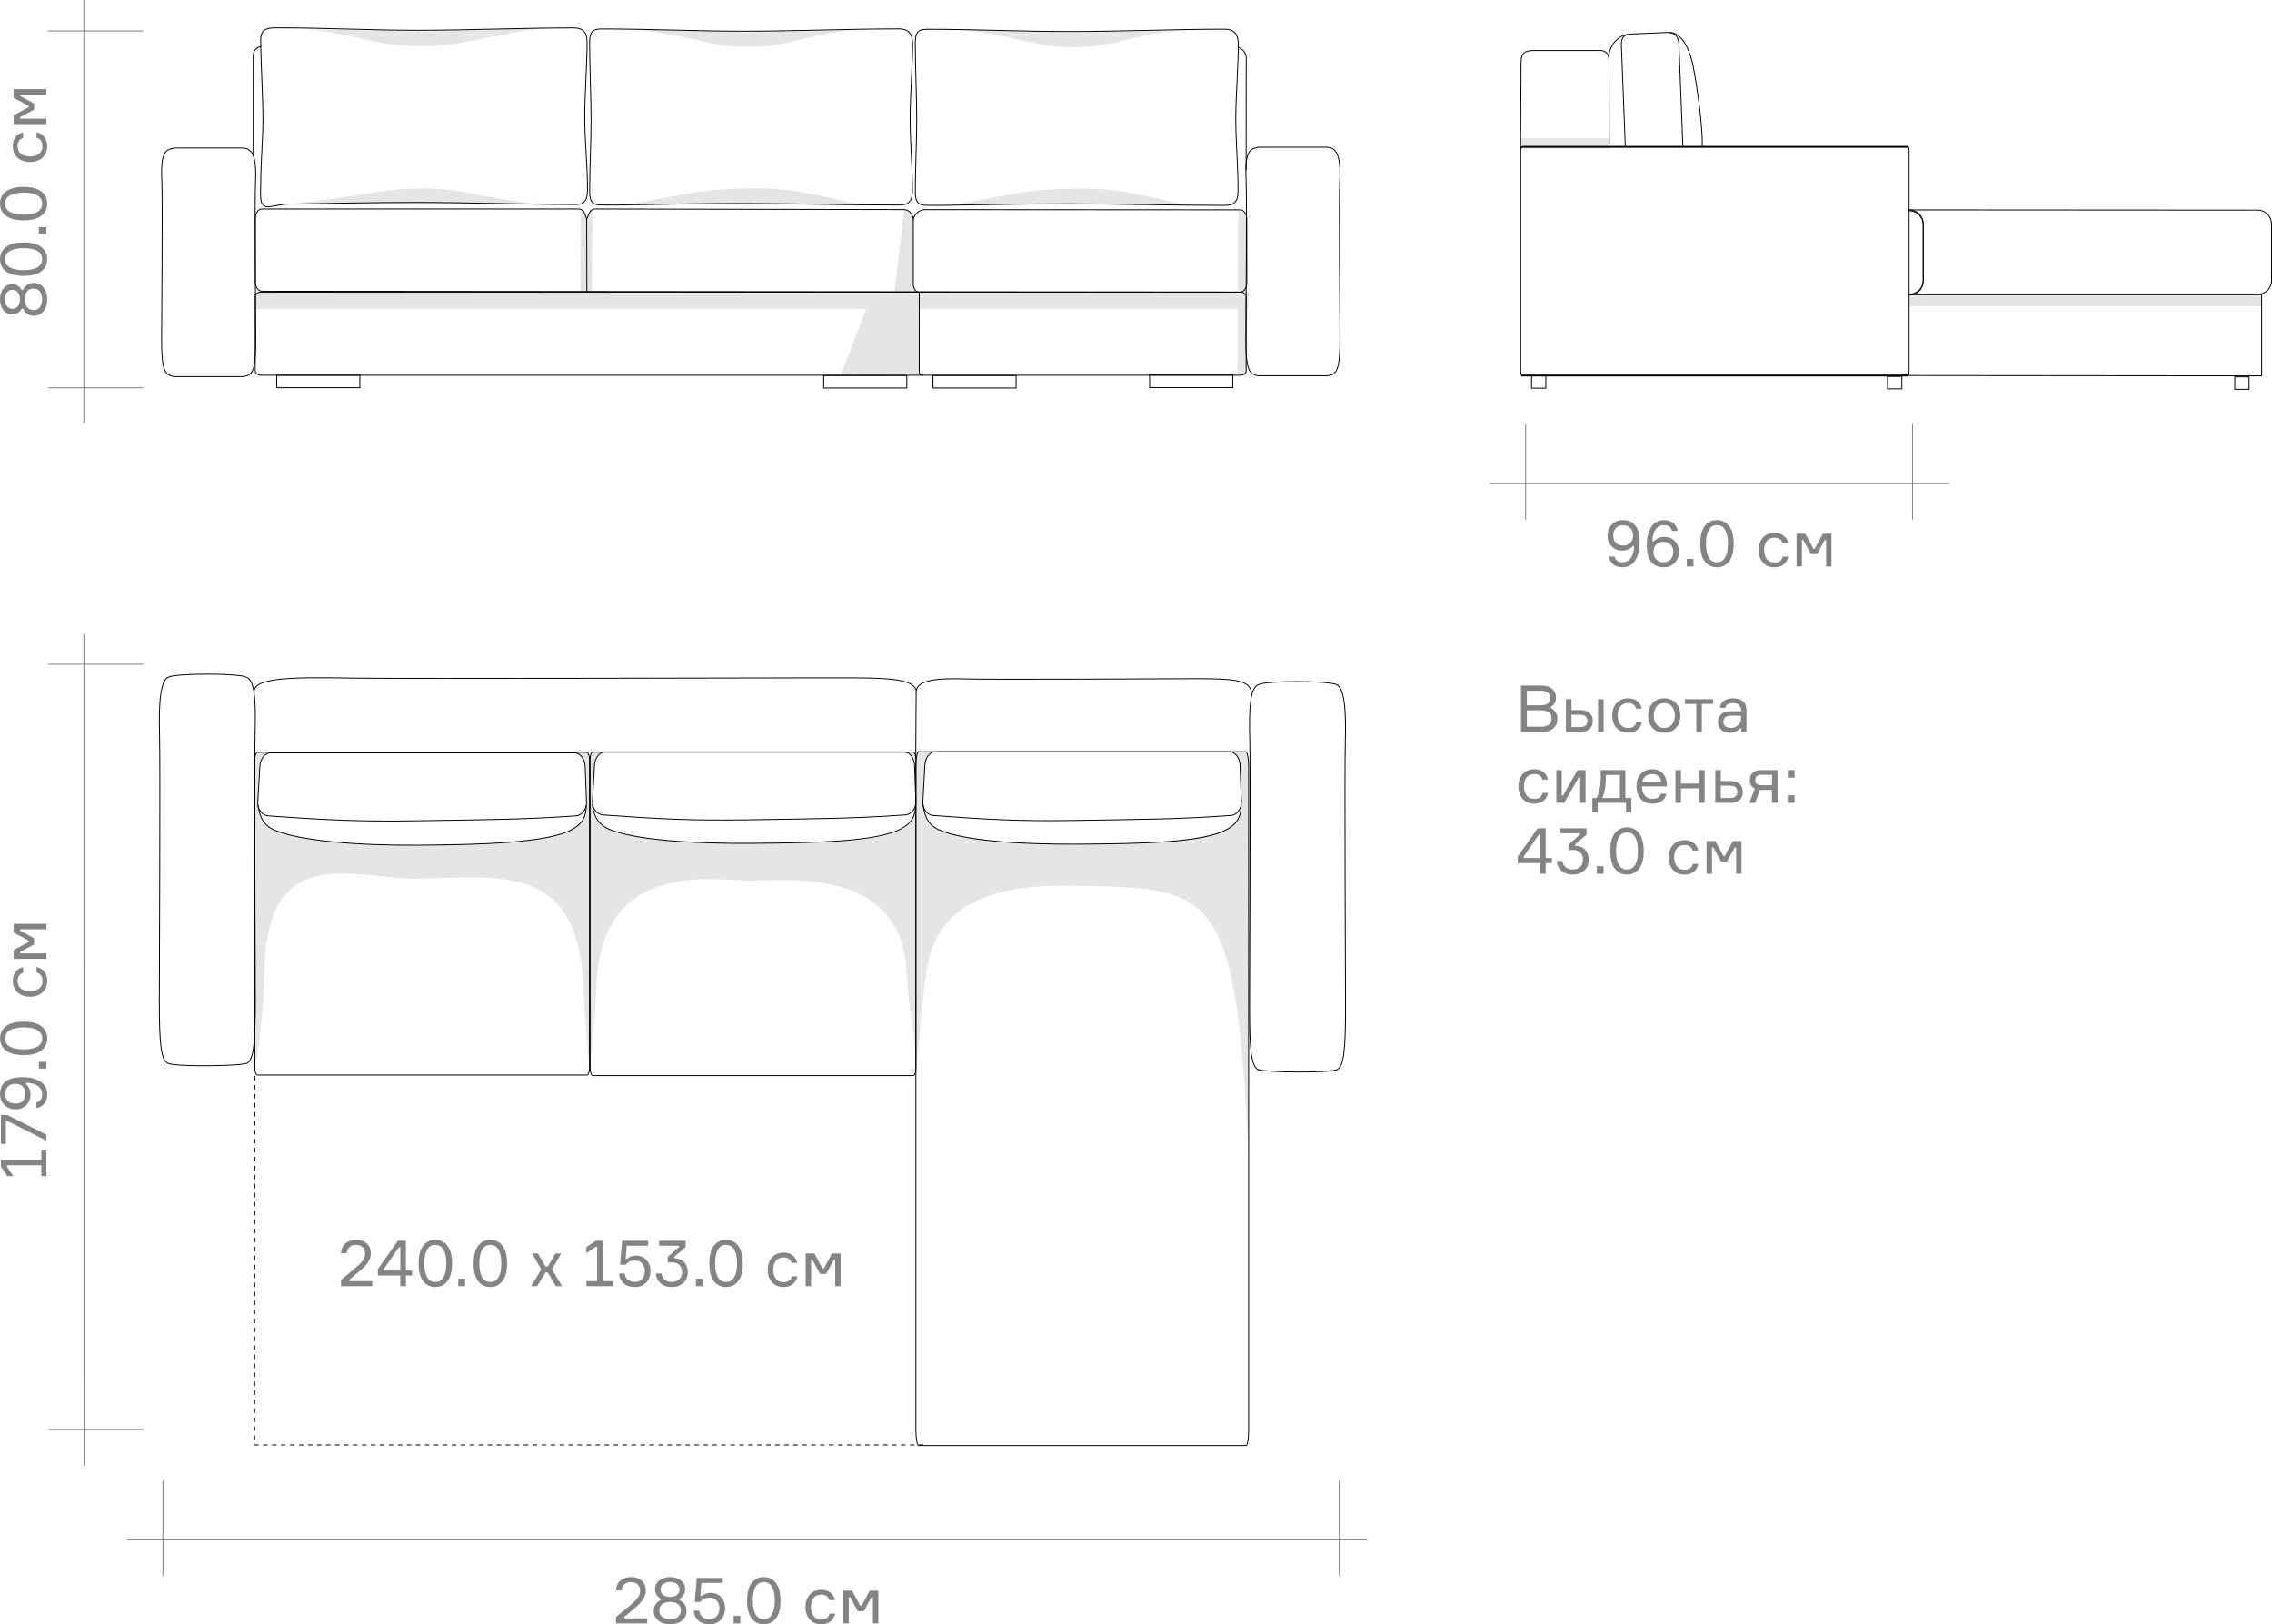 <?xml version="1.0" encoding="UTF-8"?>
<!DOCTYPE svg PUBLIC "-//W3C//DTD SVG 1.1//EN" "http://www.w3.org/Graphics/SVG/1.1/DTD/svg11.dtd">
<!-- Creator: CorelDRAW 2021.5 -->
<svg xmlns="http://www.w3.org/2000/svg" xml:space="preserve" width="267.549mm" height="191.275mm" version="1.1" shape-rendering="geometricPrecision" text-rendering="geometricPrecision" image-rendering="optimizeQuality" fill-rule="evenodd" clip-rule="evenodd"
viewBox="0 0 25865.57 18491.77"
 xmlns:xlink="http://www.w3.org/1999/xlink"
 xmlns:xodm="http://www.corel.com/coreldraw/odm/2003">
 <g id="Тени">
  <path fill="black" fill-opacity="0.102" d="M3492.78 333.34c594.35,63.16 777.84,186.55 1253.42,193.28 506.9,7.18 651.31,-96.63 1439.82,-207.21 -443.39,8.74 -877.2,30.98 -1320.59,39.73l-1372.65 -25.81z"/>
  <path fill="black" fill-opacity="0.102" d="M7175.47 329.82c736.89,74.47 844.32,197.68 1319.91,204.16 506.89,6.9 768.36,-181.04 1335.08,-193.24 -443.39,8.39 -877.2,20.33 -1320.6,28.76l-1334.39 -39.69z"/>
  <path fill="black" fill-opacity="0.102" d="M3423.8 2308.79c638.21,-64.02 882.57,-157.17 1358.16,-162.74 506.9,-5.94 582.47,94.16 1335.08,174.25 -443.38,-7.22 -893.65,17.4 -1337.04,10.16l-1356.19 -21.67z"/>
  <path fill="black" fill-opacity="0.102" d="M7137.22 2332c780.76,-142.57 875.29,-177.22 1350.88,-186.93 506.89,-10.34 666.5,42.79 1342.36,192.83 -443.38,-12.6 -888.16,-8.41 -1331.55,-21.04l-1361.68 15.14z"/>
  <g id="_2238819502656">
   <path fill="black" fill-opacity="0.102" d="M10882.88 333.52c736.89,74.47 844.31,197.69 1319.9,204.16 506.89,6.91 768.37,-181.04 1335.09,-193.23 -443.39,8.39 -877.2,20.33 -1320.6,28.75l-1334.39 -39.69z"/>
   <path fill="black" fill-opacity="0.102" d="M10844.61 2335.72c780.77,-142.57 875.3,-177.23 1350.88,-186.93 506.89,-10.34 666.5,42.79 1342.37,192.82 -443.38,-12.59 -888.16,-8.4 -1331.56,-21.04l-1361.68 15.15z"/>
  </g>
  <polygon fill="black" fill-opacity="0.102" points="10397.67,2604.37 10402.49,2490.15 10350.93,2403.94 10295.08,2382.61 10181.31,3316.57 6737.29,3316.57 6748.34,2384.2 6711.68,2419.26 6676.84,2481.32 6645.81,2399.85 6611.29,2380.66 6610.2,3316.57 2933.55,3316.57 2907.48,3346.43 2904.07,3515.99 9860.7,3515.99 9572.64,4266.22 10481.57,4262.99 10466.09,4239.66 10463.17,3515.99 14089.96,3515.99 14086.15,4251.52 14197.84,4251.52 14196.95,3515.99 14211.78,3515.99 14211.78,3316.57 14196.72,3316.57 14195.77,2539.13 14164.23,2424.2 14095.76,2398.89 14091.01,3316.57 10447.36,3316.57 10414.93,3297.59 10399.61,3254.99 "/>
  <path fill="black" fill-opacity="0.102" d="M6667.01 9198.3c-6.15,75.24 -9.76,153.7 -167.11,242.42 -279.29,157.53 -1061.19,176.24 -1768.95,181.64 -654.73,5.01 -1312.29,-47.64 -1616.43,-176.49 -149.18,-63.22 -157.98,-163.33 -173.06,-251.16 -4.92,-16.76 -6.68,-34.93 -6.13,-54.17l11.68 -387.14 1.53 -36.19 1.36 -5.56c9.66,-78.05 58.64,-139.89 122.91,-139.89l2216.92 -0.06c64.61,-3.23 141.26,-3.84 236.64,0l994.07 0c68.36,0 138.04,69.9 141.21,154.91l0.43 11.25 0.55 4.9c11.54,102.13 9.72,184.62 10.72,292.89l2.85 76.1c0.43,11.3 0.64,47.38 -1.05,58.01l-8.15 28.52zm3654.03 1860.69c-64.27,-1215.52 -1407.83,-1024.02 -1828.62,-1034.18 -443.22,-10.68 -1644.56,-207.4 -1702.63,1188.22 -18.99,456.56 -78.99,949.47 -78.99,949.47 0,0 -56.53,-591.53 -67.25,-909.28 -48.64,-1442.47 -964.18,-1264.23 -1867.9,-1249.86 -769.3,12.21 -1764.08,-463.88 -1766.85,1132.39 -0.28,163.76 -26.33,507.28 -98.18,1007.62l-10.23 -3533.74 48.13 -45.77 3732.3 4.04 35.44 56.84 24.66 -56.77 112.3 0.13c-62.26,2.43 -75.03,69 -84.57,145.29l-1.39 5.87 -1.53 36.12 -22.65 386.59c-1.11,19.15 1.17,37.52 6.11,54.31 15.09,87.81 31.59,176.51 161.68,232.37 303.66,130.45 987.87,177.61 1642.58,172.64 707.73,-5.38 1439.15,-3.1 1718.41,-160.57 157.28,-88.68 146.74,-206.84 152.89,-282.08l-0.04 -2.58c1.7,-10.64 2.38,-21.72 1.95,-33.17l-3.31 -87.02c-1,-108.27 7.39,-202.64 -0.81,-305.32l-0.67 -8.38 -0.31 -7.77c-0.16,-4.59 -0.5,-9.12 -0.97,-13.6 -1.54,-29.17 -3.23,-48.84 -25.04,-78.6 -15.26,-25.77 -36.33,-45.45 -61,-55.42l45.14 0.88 52.14 42.23 38.08 -46.27 123.2 1.04c-29.51,19.87 -41.98,47.83 -51.57,83.87 -5.03,14.11 -8.64,29.29 -10.62,45.15l-1.44 6.39 -1.52 35.9 -24.52 380.44c-1.19,18.97 1.18,37.51 6.08,54.29 14.95,87.82 51.81,221.4 165.06,269.34 301.41,127.63 980.45,175.47 1628.74,170.55 700.82,-5.32 1398.92,-27.51 1675.49,-185.02 155.76,-88.72 145.28,-186.64 151.37,-261.89l-0.04 -2.53c1.7,-10.67 2.37,-21.77 1.95,-33.24l-3.28 -86.96c-0.98,-108.31 -1.2,-201.85 -11.15,-304.27l-0.6 -6.25 -0.39 -9.93c-3.19,-85.02 -24.35,-149.67 -91.68,-157.55 -117.69,-13.77 14.65,-4.2 105.59,-14.44 29.36,-3.29 66,44.55 89.92,80.32 4.28,1577.31 -10.08,2949.58 -5.73,4526.91 -145.15,-3059.09 -397.3,-3039.16 -1958.45,-3070.36 -640.28,-12.8 -1582.78,40.26 -1709.53,973 -53.7,395.19 -77.04,748.26 -120.06,1110.39 -2.63,-420.53 -78.47,-594.4 -105.71,-1109.77z"/>
  <g id="_2238819506064">
   <polygon fill="black" fill-opacity="0.102" points="17311.99,1573.82 18321.53,1573.82 18321.53,1695.05 17311.99,1695.05 "/>
   <polygon fill="black" fill-opacity="0.102" points="21732.32,3365.05 25747.78,3365.05 25747.78,3486.29 21732.32,3486.29 "/>
  </g>
 </g>
 <g id="Схема">
  <g id="_2238819506112">
   <g>
    <path fill="none" stroke="black" stroke-width="10.23" stroke-miterlimit="22.926" d="M18503.26 1667.12l-41.8 -1084.37c-3.64,-95.01 -22.8,-190.47 112.8,-196.09l400.19 -16.65c35.98,-1.48 133.88,-4.5 139.6,144.21l44.42 1152.88"/>
    <path fill="none" stroke="black" stroke-width="10.23" stroke-miterlimit="22.926" d="M18528.4 393.33c-122.95,9.83 -228.92,161.99 -212.28,291.72"/>
    <path fill="none" stroke="black" stroke-width="10.23" stroke-miterlimit="22.926" d="M19003.56 370.28c175.78,-5.94 255.22,297.73 266.89,355.96 60.06,299.85 114.82,743.74 109.15,945.86"/>
    <path fill="none" fill-rule="nonzero" stroke="black" stroke-width="10.23" stroke-miterlimit="22.926" d="M17314.23 1695.93c-4.06,-12.64 -1.15,-69.05 -2.78,-91.64 0,-52.49 5.21,-803.39 5.09,-895.32 -0.16,-105.97 43.11,-134.08 149.67,-134.08l14.82 0 742.23 0c52.05,0 94.48,42.58 94.61,94.61l2.37 982.07"/>
    <path fill="none" stroke="black" stroke-width="10.23" stroke-miterlimit="22.926" d="M21734.25 2399.38l2.46 0c87.16,0 158.47,71.3 158.47,158.47l0 642.93c0,87.17 -71.31,158.48 -158.47,158.48"/>
    <polyline fill="none" stroke="black" stroke-width="10.23" stroke-miterlimit="22.926" points="21644.03,4274.82 25747.77,4278.84 25747.77,3354.18 21732.33,3354.18 "/>
    <path fill="none" stroke="black" stroke-width="10.23" stroke-miterlimit="22.926" d="M21734.25 2389.42l3967.72 2.66c87.19,0.05 158.49,71.35 158.49,158.52l0 643.03c0,87.17 -71.33,158.52 -158.49,158.52l-3969.64 0"/>
    <rect fill="none" stroke="black" stroke-width="10.23" stroke-miterlimit="22.926" x="21488.99" y="4284.87" width="162.77" height="141.97"/>
    <rect fill="none" stroke="black" stroke-width="10.23" stroke-miterlimit="22.926" x="17436.05" y="4277.2" width="162.77" height="141.97"/>
    <rect fill="none" stroke="black" stroke-width="10.23" stroke-miterlimit="22.926" transform="matrix(1.88158E-14 -2.008 0.955 7.14617E-14 17312.5 4274.81)" width="1296.1" height="4630.04" rx="18.85" ry="18.85"/>
    <rect fill="none" stroke="black" stroke-width="10.23" stroke-miterlimit="22.926" x="25441.83" y="4290.05" width="162.77" height="141.97"/>
   </g>
   <path fill="none" stroke="black" stroke-width="10.23" stroke-miterlimit="22.926" d="M21734.25 2389.42l2.46 0c87.16,0 158.47,71.31 158.47,158.47l0 642.94c0,87.16 -71.31,158.47 -158.47,158.47"/>
  </g>
  <g id="_2238819444528">
   <path fill="none" stroke="black" stroke-width="10.23" stroke-miterlimit="22.926" d="M10555.5 333.34c549.87,0 1078.86,25.91 1628.71,25.91 557.3,0 1202.31,-26.79 1759.59,-26.79 101.5,0 153.57,51.21 153.57,176.11 0,215.64 -28.94,611.16 -28.94,826.8 0,302.43 26.15,537.65 26.15,840.08 0,124.92 -48.66,163.11 -150.15,163.11 -586.98,0 -1194.66,-18.04 -1781.64,-18.04 -487.02,0 -980.48,9.78 -1467.48,18.17 -33.13,0.57 -105.93,-1.07 -139.08,-1.07 -101.5,0 -136.04,-30.83 -136.04,-155.73 0,-261.33 16.07,-558.44 16.07,-819.76 0,-256.76 -16.56,-614.52 -16.56,-871.27 0,-124.91 34.29,-157.52 135.78,-157.52z"/>
   <path fill="none" stroke="black" stroke-width="10.23" stroke-miterlimit="22.926" d="M15098.56 1675.58l-757.04 0c-16.66,0 -38.52,5.74 -53.65,9.64 -95.15,21 -113.17,145.13 -101.7,373.51 9.87,196.63 -2.76,1670.02 -2.76,1782.84 0,279.82 16.61,401.66 100.2,424.78 20.12,7.95 24.25,11.42 57.92,11.42l757.04 0c32.54,0 35.79,-4.92 55.98,-9.82 83.56,-23.01 100.2,-144.21 100.2,-422.6 0,-112.23 -12.64,-1578 -2.76,-1773.63 11.47,-227.18 -13.3,-368.68 -108.46,-389.58 -16.11,-5.21 -26.42,-6.55 -44.94,-6.55z"/>
   <path fill="none" stroke="black" stroke-width="10.23" stroke-miterlimit="22.926" d="M2882.63 1769.58l0 -1101.61c-2.68,-89.1 24.88,-125.56 90.97,-138.95m11125.84 11.25c67.93,27.46 96.38,82.37 87.97,148.25l-1.22 1249.12"/>
   <path fill="none" stroke="black" stroke-width="10.23" stroke-miterlimit="22.926" d="M3154.38 316.89c554.59,0 1047.4,28.06 1601.99,28.06 562.09,0 1208.96,-27.3 1771.05,-27.3 102.36,0 156.29,40.78 156.29,165.68 0,215.64 -26.9,622.1 -26.9,837.74 0,302.43 31.18,531.44 31.18,833.87 0,124.91 -29.79,173.18 -132.15,173.18 -592.04,0 -1228.22,-23.46 -1820.24,-23.46 -491.21,0 -989.72,11.35 -1480.91,19.74 -33.41,0.56 -172.02,30.34 -205.45,30.34 -102.37,0 -80.97,-131.65 -80.97,-256.56 0,-261.32 25.13,-489.03 25.13,-750.34 0,-256.75 -25.13,-642.49 -25.13,-899.23 0,-124.93 83.75,-131.7 186.11,-131.7z"/>
   <path fill="none" stroke="black" stroke-width="10.23" stroke-miterlimit="22.926" d="M6848.11 329.63c549.86,0 1078.85,25.92 1628.71,25.92 557.29,0 1202.3,-26.8 1759.59,-26.8 101.49,0 153.56,51.21 153.56,176.11 0,215.64 -28.93,611.17 -28.93,826.8 0,302.43 26.14,537.65 26.14,840.08 0,124.92 -48.65,163.12 -150.14,163.12 -586.98,0 -1194.66,-18.05 -1781.64,-18.05 -487.02,0 -980.48,9.78 -1467.48,18.17 -33.13,0.57 -105.94,-1.06 -139.08,-1.06 -101.51,0 -136.04,-30.83 -136.04,-155.74 0,-261.32 16.06,-558.44 16.06,-819.76 0,-256.75 -16.56,-614.52 -16.56,-871.27 0,-124.91 34.3,-157.53 135.79,-157.53z"/>
   <path fill="none" stroke="black" stroke-width="10.23" stroke-miterlimit="22.926" d="M2755.41 1685.08l-757.04 0c-16.66,0 -38.52,5.74 -53.65,9.64 -95.15,21 -113.17,145.13 -101.71,373.5 9.87,196.64 -2.76,1670.03 -2.76,1782.85 0,279.82 16.62,401.66 100.2,424.78 20.12,7.94 24.25,11.42 57.92,11.42l757.04 0c32.54,0 35.79,-4.92 55.97,-9.82 83.57,-23.01 100.2,-144.21 100.2,-422.6 0,-112.23 -12.64,-1578.01 -2.76,-1773.63 11.46,-227.18 -13.3,-368.68 -108.46,-389.58 -16.12,-5.21 -26.42,-6.55 -44.94,-6.55z"/>
   <path fill="none" stroke="black" stroke-width="10.23" stroke-miterlimit="22.926" d="M2982.17 2379.13c1204.19,0 2408.38,0 3612.58,0 66.91,8.93 63.97,77.83 84.25,114.47 20.67,-34.12 26.9,-108.27 89.93,-114.47 1196.3,2.34 2325.52,4.74 3521.84,7.08 72.97,3.53 95.48,60.46 107.18,107.54 11.58,-43.63 47.41,-98.32 122.71,-107.07l3597.4 2.36c41.55,0 75.54,46.97 75.54,104.05l0 728.3c0,57.2 -34.04,104.1 -75.54,104.05l-11135.88 -9.92c-41.55,-0.05 -75.56,-46.81 -75.56,-104.04l0 -728.32c0,-57.22 33.98,-104.03 75.56,-104.03z"/>
   <rect fill="none" stroke="black" stroke-width="10.23" stroke-miterlimit="22.926" x="2905.61" y="3325.44" width="11280.83" height="946.44" rx="65.67" ry="47.32"/>
   <rect fill="none" stroke="black" stroke-width="10.23" stroke-miterlimit="22.926" x="3149.99" y="4271.87" width="946.44" height="141.97"/>
   <rect fill="none" stroke="black" stroke-width="10.23" stroke-miterlimit="22.926" x="13087.78" y="4270.09" width="946.44" height="141.97"/>
   <line fill="none" stroke="black" stroke-width="10.23" stroke-miterlimit="22.926" x1="6681.09" y1="3325.18" x2="6679.02" y2= "2492.98" />
   <path fill="none" stroke="black" stroke-width="10.23" stroke-miterlimit="22.926" d="M10462.39 3325.38c-44.35,0 -64.05,-49.3 -64.7,-90.89l-0.03 -740.73"/>
   <rect fill="none" stroke="black" stroke-width="10.23" stroke-miterlimit="22.926" x="10621.21" y="4275.17" width="946.44" height="141.97"/>
   <rect fill="none" stroke="black" stroke-width="10.23" stroke-miterlimit="22.926" x="9377.39" y="4275.17" width="946.44" height="141.97"/>
   <path fill="none" stroke="black" stroke-width="10.23" stroke-miterlimit="22.926" d="M10508.53 4271.89c-44.34,0 -43.13,-19.45 -43.77,-68.75l-0.03 -877.65"/>
  </g>
  <g id="_2238819446304">
   <path fill="none" stroke="black" stroke-width="10.23" stroke-miterlimit="22.926" d="M14320.21 12176.19c-79.12,-40.47 -94.94,-247.14 -94.94,-721.92 0,-191.39 12.06,-2691.06 2.62,-3024.66 -10.85,-387.45 6.27,-598.08 96.68,-634.02 89.6,-49.05 807.72,-44.49 887.04,-2.46 91.17,33.01 114.74,273.09 103.84,658.48 -9.4,331.91 2.6,2818.68 2.6,3009.09 0,472.26 -15.8,677.93 -95.58,715.84 -81.44,43.32 -829.49,33.19 -902.26,-0.36z"/>
   <path fill="none" stroke="black" stroke-width="10.23" stroke-miterlimit="22.926" d="M2811.89 12104.38c79.12,-40.58 94.94,-247.88 94.94,-724.05 0,-191.95 -12.06,-2699.01 -2.62,-3033.59 10.86,-388.59 -6.27,-599.84 -96.68,-635.89 -89.6,-49.2 -807.71,-44.63 -887.03,-2.47 -91.18,33.11 -114.74,273.89 -103.85,660.42 9.4,332.89 -2.6,2826.99 -2.6,3017.98 0,473.66 15.8,679.93 95.59,717.95 81.43,43.45 829.48,33.29 902.25,-0.36z"/>
   <path fill="none" stroke="black" stroke-width="10.23" stroke-miterlimit="22.926" d="M6675.16 9169.78c-6.1,75.24 -1.09,182.2 -157.11,270.93 -276.96,157.53 -1050.86,176.01 -1752.67,181.44 -649.24,5 -1339.47,-43.09 -1641.05,-171.93 -154.91,-66.19 -173.29,-199.44 -188.7,-288.97"/>
   <path fill="none" stroke="black" stroke-width="10.23" stroke-miterlimit="22.926" d="M3081.26 8571.73l3457.18 0c67.77,0 120,69.88 123.21,154.89l15.41 407.41c3.22,85.04 -55.53,151.01 -123.22,154.89 -624.27,44.06 -1137.24,44.44 -1817.79,55.71 -663.86,11.01 -1068.15,-12 -1677.89,-55.71 -67.69,-3.89 -128.05,-69.91 -123.22,-154.89l23.11 -407.41c4.82,-84.99 55.45,-154.89 123.22,-154.89z"/>
   <rect fill="none" stroke="black" stroke-width="10.23" stroke-miterlimit="22.926" x="2901.41" y="8564.86" width="3809.39" height="3674.18" rx="31.39" ry="76.55"/>
   <path fill="none" stroke="black" stroke-width="10.23" stroke-miterlimit="22.926" d="M10424.75 9158.64c-5.99,75.24 -1.08,182.2 -154.57,270.93 -272.5,157.54 -1017.04,166.11 -1707.51,171.53 -638.75,5.02 -1334.66,-33.15 -1631.35,-162.01 -152.42,-66.19 -173.76,-190.97 -188.92,-280.5"/>
   <path fill="none" stroke="black" stroke-width="10.23" stroke-miterlimit="22.926" d="M6888.94 8560.58l3401.29 0c66.68,0 118.07,69.88 121.23,154.89l15.15 407.41c3.17,85.04 -54.62,151.01 -121.23,154.89 -614.16,44.06 -1118.85,44.44 -1788.39,55.71 -653.13,11.01 -1050.89,-12 -1650.78,-55.71 -66.6,-3.89 -125.97,-69.91 -121.22,-154.89l22.73 -407.41c4.74,-84.99 54.55,-154.89 121.23,-154.89z"/>
   <path fill="none" stroke="black" stroke-width="10.23" stroke-miterlimit="22.926" d="M14130.21 9163.66c-5.93,76.1 -1.09,184.27 -152.23,274.01 -268.33,159.34 -1007.04,167.21 -1686.99,172.68 -629.02,5.08 -1308.9,-32.74 -1601.06,-163.04 -150.06,-66.93 -167.48,-198.22 -182.42,-288.76"/>
   <path fill="none" stroke="black" stroke-width="10.23" stroke-miterlimit="22.926" d="M10648.19 8558.75l3349.54 0c65.66,0 116.27,70.68 119.39,156.67l14.93 412.07c3.11,86.01 -53.8,152.73 -119.39,156.66 -604.83,44.57 -1101.83,44.94 -1761.19,56.35 -643.2,11.14 -1034.89,-12.14 -1625.66,-56.35 -65.59,-3.93 -124.05,-70.7 -119.39,-156.66l22.38 -412.07c4.67,-85.96 53.72,-156.67 119.39,-156.67z"/>
   <rect fill="none" stroke="black" stroke-width="10.23" stroke-miterlimit="22.926" x="6718.25" y="8563.62" width="3708.51" height="3681.82" rx="30.56" ry="76.71"/>
   <path fill="none" stroke="black" stroke-width="10.23" stroke-miterlimit="22.926" d="M2893.83 7883.42c-19.72,-173.36 450.66,-174.67 1113.01,-163.21 570.36,9.84 4844.01,-2.76 5171.22,-2.76 811.64,0 1190.49,-17.59 1252.09,136.86"/>
   <polyline fill="none" stroke="black" stroke-width="10.23" stroke-miterlimit="22.926" stroke-dasharray="51.142 51.142" points="10513.1,16450.25 2899.15,16450.25 2901.42,12038.36 "/>
   <rect fill="none" stroke="black" stroke-width="10.23" stroke-miterlimit="22.926" x="10426.75" y="8558.74" width="3788.03" height="7898.13" rx="31.21" ry="164.55"/>
   <path fill="none" stroke="black" stroke-width="10.23" stroke-miterlimit="22.926" d="M10429.96 7868.08c12.63,-123.25 232.67,-149.84 567.88,-138.42 288.62,9.83 2451.41,-2.76 2617.02,-2.76 410.73,0 614.11,11.15 632.11,156.53"/>
   <line fill="none" stroke="black" stroke-width="10.23" stroke-miterlimit="22.926" x1="10425.08" y1="8624.41" x2="10429.96" y2= "7854.31" />
  </g>
 </g>
 <g id="Шрифт">
  <path fill="#666666" fill-rule="nonzero" fill-opacity="0.8" d="M17656.81 8046.06l0 16.26c22.18,10.34 40.04,26.61 53.6,48.78 13.54,22.18 20.32,46.58 20.32,73.18 0,44.36 -15.27,80.2 -45.82,107.55 -30.56,27.35 -74.91,41.03 -133.07,41.03l-235.8 0 0 -527.79 229.9 0c53.71,0 95.24,12.69 124.56,38.07 29.32,25.38 43.98,57.29 43.98,95.73 0,50.75 -19.22,86.49 -57.66,107.18zm-274.24 -181.85l0 164.84 161.88 0c68.5,0 102.75,-28.08 102.75,-84.27 0,-27.59 -9.85,-47.92 -29.56,-60.98 -19.71,-13.05 -44.61,-19.59 -74.66,-19.59l-160.41 0zm0 409.52l164.84 0c34,0 61.84,-7.27 83.53,-21.81 21.68,-14.53 32.52,-38.81 32.52,-72.81 0,-32.03 -10.72,-55.32 -32.15,-69.86 -21.43,-14.54 -49.16,-21.8 -83.16,-21.8l-165.58 0 0 186.28zm445 -313.42l62.83 0 0 124.19 102.75 0c44.85,0 79.47,10.84 103.86,32.52 24.4,21.68 36.59,51.99 36.59,90.92 0,39.42 -12.19,70.1 -36.59,92.03 -24.39,21.94 -59.01,32.9 -103.86,32.9l-165.58 0 0 -372.56zm62.83 177.41l0 140.45 93.88 0c31.04,0 53.22,-5.92 66.52,-17.74 13.31,-11.83 19.96,-29.32 19.96,-52.49 0,-23.16 -6.65,-40.65 -19.96,-52.49 -13.3,-11.82 -35.48,-17.74 -66.52,-17.74l-93.88 0zm303.08 -177.41l62.83 0 0 372.56 -62.83 0 0 -372.56zm436.13 260.2l62.84 0c-7.4,37.45 -24.77,67.14 -52.12,89.07 -27.35,21.94 -62.21,32.9 -104.59,32.9 -56.18,0 -100.41,-18.36 -132.69,-55.07 -32.28,-36.72 -48.42,-83.65 -48.42,-140.82 0,-57.66 16.01,-104.73 48.05,-141.2 32.03,-36.47 76.38,-54.7 133.06,-54.7 42.88,0 77.74,10.72 104.59,32.15 26.86,21.44 43.49,49.89 49.89,85.38l-62.83 0c-13.3,-41.89 -43.86,-62.84 -91.66,-62.84 -39.92,0 -69.61,13.19 -89.08,39.55 -19.46,26.36 -29.2,59.76 -29.2,100.17 0,40.9 9.85,74.9 29.56,102 19.71,27.11 49.29,40.66 88.71,40.66 52.23,0 83.53,-22.43 93.87,-67.27zm182.95 -214.37c32.77,-36.96 77.5,-55.44 134.17,-55.44 56.67,0 101.39,18.48 134.17,55.44 32.77,36.96 49.16,83.77 49.16,140.45 0,56.67 -16.39,103.48 -49.16,140.44 -32.77,36.96 -77.5,55.44 -134.17,55.44 -56.67,0 -101.39,-18.48 -134.17,-55.44 -32.77,-36.96 -49.15,-83.77 -49.15,-140.44 0,-56.68 16.38,-103.49 49.15,-140.45zm44.72 240.61c20.7,27.35 50.51,41.03 89.44,41.03 38.93,0 68.75,-13.68 89.44,-41.03 20.7,-27.35 31.04,-60.73 31.04,-100.16 0,-39.42 -10.34,-72.82 -31.04,-100.17 -20.7,-27.35 -50.51,-41.03 -89.44,-41.03 -38.93,0 -68.75,13.68 -89.44,41.03 -20.7,27.35 -31.04,60.74 -31.04,100.17 0,39.42 10.34,72.81 31.04,100.16zm325.26 -231.74l0 -54.7 320.81 0 0 54.7 -128.62 0 0 317.86 -62.83 0 0 -317.86 -129.36 0zm640.89 317.86l0 -39.17 -16.26 0c-25.63,32.52 -64.31,48.78 -116.06,48.78 -40.89,0 -73.43,-11.82 -97.57,-35.48 -24.15,-23.66 -36.22,-52.23 -36.22,-85.75 0,-34 11.82,-63.08 35.48,-87.22 23.66,-24.15 59.38,-36.22 107.18,-36.22l121.23 0 0 -14.78c0,-23.66 -7.4,-42.51 -22.18,-56.55 -14.78,-14.05 -37.7,-21.08 -68.75,-21.08 -54.21,0 -83.04,17.99 -86.49,53.96l-62.83 0c2.47,-34 17.12,-60.62 43.98,-79.84 26.86,-19.22 61.48,-28.83 103.86,-28.83 47.81,0 85.37,11.09 112.73,33.27 27.35,22.18 41.02,53.96 41.02,95.36l0 253.54 -59.14 0zm-116.79 -45.09c31.05,0 57.91,-10.23 80.58,-30.68 22.66,-20.46 34,-45.47 34,-75.03l0 -34.01 -111.62 0c-59.63,0 -89.44,23.66 -89.44,70.97 0,21.19 7.51,37.95 22.54,50.26 15.03,12.33 36.35,18.48 63.94,18.48zm-2145.18 740.01l62.84 0c-7.4,37.45 -24.77,67.14 -52.12,89.07 -27.35,21.94 -62.21,32.9 -104.59,32.9 -56.18,0 -100.41,-18.36 -132.69,-55.07 -32.28,-36.72 -48.42,-83.65 -48.42,-140.82 0,-57.66 16.01,-104.73 48.05,-141.2 32.03,-36.47 76.38,-54.7 133.06,-54.7 42.88,0 77.74,10.72 104.59,32.15 26.86,21.44 43.49,49.89 49.89,85.38l-62.83 0c-13.3,-41.89 -43.86,-62.84 -91.66,-62.84 -39.92,0 -69.61,13.19 -89.08,39.55 -19.46,26.36 -29.2,59.76 -29.2,100.17 0,40.9 9.85,74.9 29.56,102 19.71,27.11 49.29,40.66 88.71,40.66 52.23,0 83.53,-22.43 93.87,-67.27zm245.41 112.36l-88.7 0 0 -372.56 61.35 0 0 288.29 16.26 0 163.36 -288.29 91.67 0 0 372.56 -61.36 0 0 -288.29 -16.26 0 -166.32 288.29zm697.07 -54.7l68.75 0 0 160.41 -61.35 0 0 -105.71 -322.29 0 0 105.71 -61.36 0 0 -160.41 49.53 0c30.56,-65.05 45.83,-137 45.83,-215.85l0 -102.01 280.89 0 0 317.86zm-62.83 0l0 -263.16 -159.67 0 0 47.31c0,84.27 -13.55,156.22 -40.65,215.85l200.32 0zm535.92 -153.75l0 21.43 -283.86 0c0.99,44.85 11.58,79.71 31.79,104.59 20.21,24.89 49.29,37.34 87.23,37.34 51.25,0 82.78,-19.22 94.62,-57.66l63.57 0c-6.41,33.51 -23.29,60.62 -50.64,81.31 -27.35,20.7 -63.21,31.04 -107.55,31.04 -56.67,0 -101.03,-18.48 -133.06,-55.44 -32.04,-36.96 -48.05,-85.01 -48.05,-144.14 0,-58.15 16.01,-104.72 48.05,-139.71 32.03,-34.99 75.89,-52.49 131.58,-52.49 52.73,0 93.39,16.64 121.97,49.89 28.59,33.27 43.37,74.54 44.36,123.82zm-167.8 -119.02c-32.03,0 -57.66,8.26 -76.88,24.77 -19.22,16.5 -31.05,37.58 -35.48,63.2l215.1 0c-1.97,-25.13 -12.07,-46.08 -30.31,-62.83 -18.23,-16.75 -42.38,-25.14 -72.44,-25.14zm597.28 327.47l-62.83 0 0 -164.11 -206.24 0 0 164.11 -62.83 0 0 -372.56 62.83 0 0 153.75 206.24 0 0 -153.75 62.83 0 0 372.56zm644.59 -372.56l185.54 0 0 372.56 -63.57 0 0 -147.1 -113.09 0c-9.86,0 -17.5,-0.24 -22.92,-0.73l-56.18 147.84 -65.79 0 62.83 -161.88c-38.44,-18.23 -57.66,-50.76 -57.66,-97.58 0,-35.97 11.21,-63.82 33.63,-83.53 22.43,-19.71 54.83,-29.57 97.21,-29.57zm121.97 53.22l-115.32 0c-27.1,0 -46.32,5.18 -57.66,15.53 -11.33,10.35 -17,25.38 -17,45.09 0,19.22 5.67,33.76 17,43.62 11.34,9.85 30.56,14.78 57.66,14.78l115.32 0 0 -119.02zm-1917.48 1126.62l-76.88 0 0 -85.75 76.88 0 0 85.75zm128.62 -460.53c34.49,-44.85 80.57,-67.27 138.23,-67.27 57.66,0 103.86,22.54 138.6,67.63 34.74,45.1 52.11,112.24 52.11,201.43 0,89.2 -17.37,156.22 -52.11,201.07 -34.75,44.85 -80.95,67.27 -138.6,67.27 -57.66,0 -103.73,-22.42 -138.23,-67.27 -34.49,-44.85 -51.75,-111.86 -51.75,-201.07 0,-89.69 17.26,-156.95 51.75,-201.8zm44.35 356.67c20.7,37.21 51.99,55.81 93.88,55.81 41.89,0 73.31,-18.6 94.25,-55.81 20.94,-37.2 31.42,-88.83 31.42,-154.87 0,-66.52 -10.48,-118.39 -31.42,-155.6 -20.94,-37.21 -52.36,-55.81 -94.25,-55.81 -41.89,0 -73.18,18.6 -93.88,55.81 -20.69,37.21 -31.04,89.08 -31.04,155.6 0,66.04 10.35,117.66 31.04,154.87zm843.43 -8.5l62.84 0c-7.4,37.45 -24.77,67.14 -52.12,89.07 -27.35,21.94 -62.21,32.9 -104.59,32.9 -56.18,0 -100.41,-18.36 -132.69,-55.07 -32.28,-36.72 -48.42,-83.65 -48.42,-140.82 0,-57.66 16.01,-104.73 48.05,-141.2 32.03,-36.47 76.38,-54.7 133.06,-54.7 42.88,0 77.74,10.72 104.59,32.15 26.86,21.44 43.49,49.89 49.89,85.38l-62.83 0c-13.3,-41.89 -43.86,-62.84 -91.66,-62.84 -39.92,0 -69.61,13.19 -89.08,39.55 -19.46,26.36 -29.2,59.76 -29.2,100.17 0,40.9 9.85,74.9 29.56,102 19.71,27.11 49.29,40.66 88.71,40.66 52.23,0 83.53,-22.43 93.87,-67.27zm156.71 112.36l0 -372.56 99.79 0 91.67 170.01 16.26 0 91.66 -170.01 98.31 0 0 372.56 -61.35 0 0 -299.38 -16.26 0 -86.49 159.67 -69.49 0 -86.49 -159.67 -16.26 0 0 299.38 -61.35 0zm161.88 -1179.84l0 124.19 110.14 0c44.85,0 79.47,10.84 103.86,32.52 24.39,21.68 36.59,51.99 36.59,90.92 0,39.42 -12.2,70.1 -36.59,92.03 -24.39,21.94 -59.01,32.9 -103.86,32.9l-172.97 0 0 -372.56 62.83 0zm0 317.86l101.27 0c31.05,0 53.23,-5.92 66.53,-17.74 13.3,-11.83 19.96,-29.32 19.96,-52.49 0,-23.16 -6.66,-40.65 -19.96,-52.49 -13.3,-11.82 -35.48,-17.74 -66.53,-17.74l-101.27 0 0 140.45zm839.75 54.7l-76.88 0 0 -85.75 76.88 0 0 85.75zm0 -286.81l-76.88 0 0 -85.75 76.88 0 0 85.75zm-2833.38 915.19l70.96 0 0 57.66 -70.96 0 0 121.23 -63.57 0 0 -121.23 -255.77 0 0 -73.92 228.42 -322.29 90.92 0 0 338.55zm-251.33 0l188.49 0 0 -265.38 -16.26 0 -172.23 249.12 0 16.26zm413.95 -338.55l302.34 0 0 72.44 -129.35 110.88 0 15.53c45.82,0.99 82.91,15.27 111.25,42.88 28.34,27.59 42.51,65.79 42.51,114.57 0,52.74 -17.01,94.38 -51.01,124.92 -34,30.56 -77.86,45.83 -131.58,45.83 -51.75,0 -94.13,-14.54 -127.15,-43.61 -33.01,-29.08 -51.01,-66.04 -53.96,-110.89l65.05 0c2.96,29.08 15.16,52.49 36.59,70.23 21.43,17.74 47.92,26.61 79.47,26.61 35.97,0 64.55,-10.1 85.74,-30.31 21.19,-20.21 31.79,-47.81 31.79,-82.79 0,-34.49 -10.1,-61.48 -30.31,-80.94 -20.21,-19.47 -49.03,-29.21 -86.49,-29.21 -18.23,0 -33.27,1.48 -45.09,4.44l0 -68.75 126.4 -109.4 0 -16.26 -226.2 0 0 -56.18z"/>
  <path fill="#666666" fill-rule="nonzero" fill-opacity="0.8" d="M7077.12 18107.39l-65.05 0c2.96,-49.78 20.33,-87.72 52.12,-113.84 31.79,-26.12 71.83,-39.18 120.12,-39.18 50.27,0 90.8,13.68 121.6,41.03 30.8,27.35 46.2,66.16 46.2,116.43 0,61.1 -38.2,123.45 -114.58,187.01l-130.1 109.41 0 16.26 260.94 0 0 57.66 -355.56 0 0 -73.18 76.14 -62.1c47.3,-37.95 86.49,-71.2 117.53,-99.79 11.82,-10.34 21.32,-19.22 28.46,-26.61 7.14,-7.39 15.27,-17.12 24.39,-29.2 9.12,-12.07 16.02,-24.76 20.7,-38.07 4.68,-13.3 7.02,-27.1 7.02,-41.39 0,-32.04 -9.36,-56.68 -28.08,-73.93 -18.73,-17.25 -44.1,-25.87 -76.14,-25.87 -30.06,0 -54.33,8.01 -72.81,24.02 -18.48,16.02 -29.45,39.79 -32.9,71.34zm657.89 93.87l0 16.27c20.21,6.89 38.69,21.31 55.44,43.24 16.75,21.93 25.14,48.66 25.14,80.2 0,43.37 -17.13,79.34 -51.37,107.92 -34.25,28.59 -79.47,42.88 -135.65,42.88 -56.18,0 -101.39,-14.29 -135.65,-42.88 -34.25,-28.58 -51.37,-64.55 -51.37,-107.92 0,-31.05 8.38,-57.66 25.14,-79.84 16.75,-22.18 35.23,-36.72 55.43,-43.61l0 -16.27c-16.26,-6.89 -31.17,-19.95 -44.72,-39.17 -13.54,-19.22 -20.32,-42.38 -20.32,-69.48 0,-40.9 16.01,-74.17 48.05,-99.8 32.03,-25.63 73.17,-38.44 123.45,-38.44 50.26,0 91.42,12.81 123.45,38.44 32.03,25.63 48.05,58.9 48.05,99.8 0,26.11 -6.9,49.03 -20.7,68.74 -13.8,19.71 -28.58,33.02 -44.36,39.92zm-29.2 -168.17c-20.45,-15.02 -46.2,-22.54 -77.24,-22.54 -31.04,0 -56.8,7.52 -77.24,22.54 -20.46,15.03 -30.69,35.86 -30.69,62.46 0,26.61 10.23,47.56 30.69,62.84 20.45,15.27 46.2,22.91 77.24,22.91 31.04,0 56.8,-7.64 77.24,-22.91 20.46,-15.28 30.68,-36.22 30.68,-62.84 0,-26.61 -10.22,-47.43 -30.68,-62.46zm-167.06 374.04c21.93,17.99 51.87,26.98 89.81,26.98 37.95,0 67.89,-8.99 89.81,-26.98 21.93,-17.98 32.9,-42.01 32.9,-72.07 0,-30.55 -10.85,-54.46 -32.53,-71.7 -21.68,-17.25 -51.74,-25.87 -90.18,-25.87 -38.44,0 -68.5,8.62 -90.18,25.87 -21.68,17.25 -32.53,41.16 -32.53,71.7 0,30.07 10.96,54.09 32.9,72.07zm550.33 -273.14c50.27,0 90.56,16.51 120.86,49.53 30.31,33.02 45.46,74.17 45.46,123.46 0,55.69 -16.39,100.41 -49.15,134.16 -32.77,33.76 -75.52,50.64 -128.25,50.64 -54.71,0 -97.7,-14.29 -129,-42.88 -31.29,-28.58 -48.42,-65.79 -51.37,-111.62l64.31 0c3.94,31.55 15.77,55.57 35.48,72.07 19.71,16.51 45.58,24.77 77.62,24.77 34.49,0 62.34,-11.21 83.53,-33.63 21.19,-22.42 31.79,-52.61 31.79,-90.56 0,-35.97 -10.23,-65.17 -30.68,-87.59 -20.46,-22.43 -47.93,-33.63 -82.43,-33.63 -46.33,0 -80.57,16.26 -102.75,48.78l-65.05 0 22.92 -272.76 295.67 0 0 56.18 -243.2 0 -11.82 149.32 16.26 0c26.61,-24.15 59.88,-36.22 99.79,-36.22zm339.3 348.17l-76.88 0 0 -85.75 76.88 0 0 85.75zm128.62 -460.53c34.49,-44.85 80.57,-67.27 138.23,-67.27 57.66,0 103.86,22.54 138.6,67.63 34.74,45.1 52.11,112.24 52.11,201.43 0,89.2 -17.37,156.22 -52.11,201.07 -34.75,44.85 -80.95,67.27 -138.6,67.27 -57.66,0 -103.73,-22.42 -138.23,-67.27 -34.49,-44.85 -51.75,-111.86 -51.75,-201.07 0,-89.69 17.26,-156.95 51.75,-201.8zm44.35 356.67c20.7,37.21 51.99,55.81 93.88,55.81 41.89,0 73.31,-18.6 94.25,-55.81 20.94,-37.2 31.42,-88.83 31.42,-154.87 0,-66.52 -10.48,-118.39 -31.42,-155.6 -20.94,-37.21 -52.36,-55.81 -94.25,-55.81 -41.89,0 -73.18,18.6 -93.88,55.81 -20.69,37.21 -31.04,89.08 -31.04,155.6 0,66.04 10.35,117.66 31.04,154.87zm843.43 -8.5l62.84 0c-7.4,37.45 -24.77,67.14 -52.12,89.07 -27.35,21.94 -62.21,32.9 -104.59,32.9 -56.18,0 -100.41,-18.36 -132.69,-55.07 -32.28,-36.72 -48.42,-83.65 -48.42,-140.82 0,-57.66 16.01,-104.73 48.05,-141.2 32.03,-36.47 76.38,-54.7 133.06,-54.7 42.88,0 77.74,10.72 104.59,32.15 26.86,21.44 43.49,49.89 49.89,85.38l-62.83 0c-13.3,-41.89 -43.86,-62.84 -91.66,-62.84 -39.92,0 -69.61,13.19 -89.08,39.55 -19.46,26.36 -29.2,59.76 -29.2,100.17 0,40.9 9.85,74.9 29.56,102 19.71,27.11 49.29,40.66 88.71,40.66 52.23,0 83.53,-22.43 93.87,-67.27zm156.71 112.36l0 -372.56 99.79 0 91.67 170.01 16.26 0 91.66 -170.01 98.31 0 0 372.56 -61.35 0 0 -299.38 -16.26 0 -86.49 159.67 -69.49 0 -86.49 -159.67 -16.26 0 0 299.38 -61.35 0z"/>
  <path fill="#666666" fill-rule="nonzero" fill-opacity="0.8" d="M246.89 3301.13l16.27 0c6.89,-20.21 21.31,-38.69 43.24,-55.44 21.93,-16.75 48.66,-25.14 80.2,-25.14 43.37,0 79.34,17.13 107.92,51.37 28.59,34.25 42.88,79.47 42.88,135.65 0,56.18 -14.29,101.39 -42.88,135.65 -28.58,34.25 -64.55,51.37 -107.92,51.37 -31.05,0 -57.66,-8.38 -79.84,-25.14 -22.18,-16.75 -36.72,-35.23 -43.61,-55.43l-16.27 0c-6.89,16.26 -19.95,31.17 -39.17,44.72 -19.22,13.54 -42.38,20.32 -69.48,20.32 -40.9,0 -74.17,-16.01 -99.8,-48.05 -25.63,-32.03 -38.44,-73.17 -38.44,-123.45 0,-50.26 12.81,-91.42 38.44,-123.45 25.63,-32.03 58.9,-48.05 99.8,-48.05 26.11,0 49.03,6.9 68.74,20.7 19.71,13.8 33.02,28.58 39.92,44.36zm-168.17 29.2c-15.02,20.45 -22.54,46.2 -22.54,77.24 0,31.04 7.52,56.8 22.54,77.24 15.03,20.46 35.86,30.69 62.46,30.69 26.61,0 47.56,-10.23 62.84,-30.69 15.27,-20.45 22.91,-46.2 22.91,-77.24 0,-31.04 -7.64,-56.8 -22.91,-77.24 -15.28,-20.46 -36.22,-30.68 -62.84,-30.68 -26.61,0 -47.43,10.22 -62.46,30.68zm374.04 167.06c17.99,-21.93 26.98,-51.87 26.98,-89.81 0,-37.95 -8.99,-67.89 -26.98,-89.81 -17.98,-21.93 -42.01,-32.9 -72.07,-32.9 -30.55,0 -54.46,10.85 -71.7,32.53 -17.25,21.68 -25.87,51.74 -25.87,90.18 0,38.44 8.62,68.5 25.87,90.18 17.25,21.68 41.16,32.53 71.7,32.53 30.07,0 54.09,-10.96 72.07,-32.9zm-37.33 -1928.21l0 -62.84c37.45,7.4 67.14,24.77 89.07,52.12 21.94,27.35 32.9,62.21 32.9,104.59 0,56.18 -18.36,100.41 -55.07,132.69 -36.72,32.28 -83.65,48.42 -140.82,48.42 -57.66,0 -104.73,-16.01 -141.2,-48.05 -36.47,-32.03 -54.7,-76.38 -54.7,-133.06 0,-42.88 10.72,-77.74 32.15,-104.59 21.44,-26.86 49.89,-43.49 85.38,-49.89l0 62.83c-41.89,13.3 -62.84,43.86 -62.84,91.66 0,39.92 13.19,69.61 39.55,89.08 26.36,19.46 59.76,29.2 100.17,29.2 40.9,0 74.9,-9.85 102,-29.56 27.11,-19.71 40.66,-49.29 40.66,-88.71 0,-52.23 -22.43,-83.53 -67.27,-93.87zm112.36 -156.71l-372.56 0 0 -99.79 170.01 -91.67 0 -16.26 -170.01 -91.66 0 -98.31 372.56 0 0 61.35 -299.38 0 0 16.26 159.67 86.49 0 69.49 -159.67 86.49 0 16.26 299.38 0 0 61.35zm-460.53 1676.51c-44.85,-34.49 -67.27,-80.57 -67.27,-138.23 0,-57.66 22.54,-103.86 67.63,-138.6 45.1,-34.74 112.24,-52.11 201.43,-52.11 89.2,0 156.22,17.37 201.07,52.11 44.85,34.75 67.27,80.95 67.27,138.6 0,57.66 -22.42,103.73 -67.27,138.23 -44.85,34.49 -111.86,51.75 -201.07,51.75 -89.69,0 -156.95,-17.26 -201.8,-51.75zm356.67 -44.35c37.21,-20.7 55.81,-51.99 55.81,-93.88 0,-41.89 -18.6,-73.31 -55.81,-94.25 -37.2,-20.94 -88.83,-31.42 -154.87,-31.42 -66.52,0 -118.39,10.48 -155.6,31.42 -37.21,20.94 -55.81,52.36 -55.81,94.25 0,41.89 18.6,73.18 55.81,93.88 37.21,20.69 89.08,31.04 155.6,31.04 66.04,0 117.66,-10.35 154.87,-31.04zm103.86 -459.06l0 76.88 -85.75 0 0 -76.88 85.75 0zm-460.53 -128.62c-44.85,-34.49 -67.27,-80.57 -67.27,-138.23 0,-57.66 22.54,-103.86 67.63,-138.6 45.1,-34.74 112.24,-52.11 201.43,-52.11 89.2,0 156.22,17.37 201.07,52.11 44.85,34.75 67.27,80.95 67.27,138.6 0,57.66 -22.42,103.73 -67.27,138.23 -44.85,34.49 -111.86,51.75 -201.07,51.75 -89.69,0 -156.95,-17.26 -201.8,-51.75zm356.67 -44.35c37.21,-20.7 55.81,-51.99 55.81,-93.88 0,-41.89 -18.6,-73.31 -55.81,-94.25 -37.2,-20.94 -88.83,-31.42 -154.87,-31.42 -66.52,0 -118.39,10.48 -155.6,31.42 -37.21,20.94 -55.81,52.36 -55.81,94.25 0,41.89 18.6,73.18 55.81,93.88 37.21,20.69 89.08,31.04 155.6,31.04 66.04,0 117.66,-10.35 154.87,-31.04z"/>
  <path fill="#666666" fill-rule="nonzero" fill-opacity="0.8" d="M528.24 13389.27l-57.66 0 0 -122.71 -391.78 0 0 14.78 73.18 108.66 -68.01 0 -73.17 -107.92 0 -80.58 459.78 0 0 -113.09 57.66 0 0 300.86zm-445 -694.86l445 223.98 0 68.01 -445 -224.72 -16.26 0 0 262.42 -56.18 0 0 -329.69 72.44 0zm263.9 -230.62c0,47.3 -15.89,86.73 -47.68,118.27 -31.79,31.54 -72.07,47.3 -120.86,47.3 -50.75,0 -93.14,-15.89 -127.14,-47.68 -34,-31.79 -51.01,-74.54 -51.01,-128.25 0,-58.64 20.21,-104.96 60.62,-138.97 40.41,-34 104.97,-51.01 193.67,-51.01 83.29,0 151.29,16.64 204.03,49.9 52.73,33.26 79.09,82.17 79.09,146.73 0,42.88 -11.46,77.99 -34.37,105.34 -22.92,27.35 -52.61,43.99 -89.08,49.89l0 -64.31c43.86,-12.81 65.79,-43.12 65.79,-90.92 0,-40.9 -16.26,-72.93 -48.79,-96.1 -32.52,-23.16 -77.37,-35.72 -134.53,-37.69l0 16.26c13.31,10.84 25.01,26.73 35.11,47.68 10.1,20.94 15.16,45.46 15.16,73.55zm-257.25 -92.4c-21.19,21.68 -31.79,48.78 -31.79,81.31 0,32.52 10.35,59.25 31.05,80.2 20.7,20.94 49.53,31.41 86.49,31.41 36.96,0 65.3,-10.59 85.01,-31.78 19.71,-21.19 29.56,-48.3 29.56,-81.31 0,-32.53 -10.1,-59.39 -30.31,-80.58 -20.21,-21.18 -48.05,-31.78 -83.53,-31.78 -36.47,0 -65.3,10.84 -86.49,32.52zm438.35 -282.38l0 76.88 -85.75 0 0 -76.88 85.75 0zm-460.53 -128.62c-44.85,-34.49 -67.27,-80.57 -67.27,-138.23 0,-57.66 22.54,-103.86 67.63,-138.6 45.1,-34.74 112.24,-52.11 201.43,-52.11 89.2,0 156.22,17.37 201.07,52.11 44.85,34.75 67.27,80.95 67.27,138.6 0,57.66 -22.42,103.73 -67.27,138.23 -44.85,34.49 -111.86,51.75 -201.07,51.75 -89.69,0 -156.95,-17.26 -201.8,-51.75zm356.67 -44.35c37.21,-20.7 55.81,-51.99 55.81,-93.88 0,-41.89 -18.6,-73.31 -55.81,-94.25 -37.2,-20.94 -88.83,-31.42 -154.87,-31.42 -66.52,0 -118.39,10.48 -155.6,31.42 -37.21,20.94 -55.81,52.36 -55.81,94.25 0,41.89 18.6,73.18 55.81,93.88 37.21,20.69 89.08,31.04 155.6,31.04 66.04,0 117.66,-10.35 154.87,-31.04zm-8.5 -843.43l0 -62.84c37.45,7.4 67.14,24.77 89.07,52.12 21.94,27.35 32.9,62.21 32.9,104.59 0,56.18 -18.36,100.41 -55.07,132.69 -36.72,32.28 -83.65,48.42 -140.82,48.42 -57.66,0 -104.73,-16.01 -141.2,-48.05 -36.47,-32.03 -54.7,-76.38 -54.7,-133.06 0,-42.88 10.72,-77.74 32.15,-104.59 21.44,-26.86 49.89,-43.49 85.38,-49.89l0 62.83c-41.89,13.3 -62.84,43.86 -62.84,91.66 0,39.92 13.19,69.61 39.55,89.08 26.36,19.46 59.76,29.2 100.17,29.2 40.9,0 74.9,-9.85 102,-29.56 27.11,-19.71 40.66,-49.29 40.66,-88.71 0,-52.23 -22.43,-83.53 -67.27,-93.87zm112.36 -156.71l-372.56 0 0 -99.79 170.01 -91.67 0 -16.26 -170.01 -91.66 0 -98.31 372.56 0 0 61.35 -299.38 0 0 16.26 159.67 86.49 0 69.49 -159.67 86.49 0 16.26 299.38 0 0 61.35z"/>
  <path fill="#666666" fill-rule="nonzero" fill-opacity="0.8" d="M3946.61 14268.61l-65.05 0c2.96,-49.78 20.33,-87.72 52.12,-113.84 31.79,-26.12 71.83,-39.18 120.12,-39.18 50.27,0 90.8,13.68 121.6,41.03 30.8,27.35 46.2,66.16 46.2,116.43 0,61.1 -38.2,123.45 -114.58,187.01l-130.1 109.41 0 16.26 260.94 0 0 57.66 -355.56 0 0 -73.18 76.14 -62.1c47.3,-37.95 86.49,-71.2 117.53,-99.79 11.82,-10.34 21.32,-19.22 28.46,-26.61 7.14,-7.39 15.27,-17.12 24.39,-29.2 9.12,-12.07 16.02,-24.76 20.7,-38.07 4.68,-13.3 7.02,-27.1 7.02,-41.39 0,-32.04 -9.36,-56.68 -28.08,-73.93 -18.73,-17.25 -44.1,-25.87 -76.14,-25.87 -30.06,0 -54.33,8.01 -72.81,24.02 -18.48,16.02 -29.45,39.79 -32.9,71.34zm674.16 195.89l70.96 0 0 57.66 -70.96 0 0 121.23 -63.57 0 0 -121.23 -255.77 0 0 -73.92 228.42 -322.29 90.92 0 0 338.55zm-251.33 0l188.49 0 0 -265.38 -16.26 0 -172.23 249.12 0 16.26zm447.96 -281.64c34.49,-44.85 80.57,-67.27 138.23,-67.27 57.66,0 103.86,22.54 138.6,67.63 34.74,45.1 52.11,112.24 52.11,201.43 0,89.2 -17.37,156.22 -52.11,201.07 -34.75,44.85 -80.95,67.27 -138.6,67.27 -57.66,0 -103.73,-22.42 -138.23,-67.27 -34.49,-44.85 -51.75,-111.86 -51.75,-201.07 0,-89.69 17.26,-156.95 51.75,-201.8zm44.35 356.67c20.7,37.21 51.99,55.81 93.88,55.81 41.89,0 73.31,-18.6 94.25,-55.81 20.94,-37.2 31.42,-88.83 31.42,-154.87 0,-66.52 -10.48,-118.39 -31.42,-155.6 -20.94,-37.21 -52.36,-55.81 -94.25,-55.81 -41.89,0 -73.18,18.6 -93.88,55.81 -20.69,37.21 -31.04,89.08 -31.04,155.6 0,66.04 10.35,117.66 31.04,154.87zm432.44 103.86l-76.88 0 0 -85.75 76.88 0 0 85.75zm2208.73 -517.44l302.34 0 0 72.44 -129.35 110.88 0 15.53c45.82,0.99 82.91,15.27 111.25,42.88 28.34,27.59 42.51,65.79 42.51,114.57 0,52.74 -17.01,94.38 -51.01,124.92 -34,30.56 -77.86,45.83 -131.58,45.83 -51.75,0 -94.13,-14.54 -127.15,-43.61 -33.01,-29.08 -51.01,-66.04 -53.96,-110.89l65.05 0c2.96,29.08 15.16,52.49 36.59,70.23 21.43,17.74 47.92,26.61 79.47,26.61 35.97,0 64.55,-10.1 85.74,-30.31 21.19,-20.21 31.79,-47.81 31.79,-82.79 0,-34.49 -10.1,-61.48 -30.31,-80.94 -20.21,-19.47 -49.03,-29.21 -86.49,-29.21 -18.23,0 -33.27,1.48 -45.09,4.44l0 -68.75 126.4 -109.4 0 -16.26 -226.2 0 0 -56.18zm1512.41 405.08l62.84 0c-7.4,37.45 -24.77,67.14 -52.12,89.07 -27.35,21.94 -62.21,32.9 -104.59,32.9 -56.18,0 -100.41,-18.36 -132.69,-55.07 -32.28,-36.72 -48.42,-83.65 -48.42,-140.82 0,-57.66 16.01,-104.73 48.05,-141.2 32.03,-36.47 76.38,-54.7 133.06,-54.7 42.88,0 77.74,10.72 104.59,32.15 26.86,21.44 43.49,49.89 49.89,85.38l-62.83 0c-13.3,-41.89 -43.86,-62.84 -91.66,-62.84 -39.92,0 -69.61,13.19 -89.08,39.55 -19.46,26.36 -29.2,59.76 -29.2,100.17 0,40.9 9.85,74.9 29.56,102 19.71,27.11 49.29,40.66 88.71,40.66 52.23,0 83.53,-22.43 93.87,-67.27zm156.71 112.36l0 -372.56 99.79 0 91.67 170.01 16.26 0 91.66 -170.01 98.31 0 0 372.56 -61.35 0 0 -299.38 -16.26 0 -86.49 159.67 -69.49 0 -86.49 -159.67 -16.26 0 0 299.38 -61.35 0zm-3728.54 -460.53c34.49,-44.85 80.57,-67.27 138.23,-67.27 57.66,0 103.86,22.54 138.6,67.63 34.74,45.1 52.11,112.24 52.11,201.43 0,89.2 -17.37,156.22 -52.11,201.07 -34.75,44.85 -80.95,67.27 -138.6,67.27 -57.66,0 -103.73,-22.42 -138.23,-67.27 -34.49,-44.85 -51.75,-111.86 -51.75,-201.07 0,-89.69 17.26,-156.95 51.75,-201.8zm44.35 356.67c20.7,37.21 51.99,55.81 93.88,55.81 41.89,0 73.31,-18.6 94.25,-55.81 20.94,-37.2 31.42,-88.83 31.42,-154.87 0,-66.52 -10.48,-118.39 -31.42,-155.6 -20.94,-37.21 -52.36,-55.81 -94.25,-55.81 -41.89,0 -73.18,18.6 -93.88,55.81 -20.69,37.21 -31.04,89.08 -31.04,155.6 0,66.04 10.35,117.66 31.04,154.87zm840.48 103.86l-92.4 -155.97 -26.61 0 -94.62 155.97 -68.75 0 116.06 -190.71 -104.24 -181.85 66.53 0 85.75 147.85 26.61 0 87.23 -147.85 65.79 0 -105.71 179.62 115.32 192.94 -70.96 0zm347.42 0l0 -57.66 122.71 0 0 -391.78 -14.78 0 -108.66 73.18 0 -68.01 107.92 -73.17 80.58 0 0 459.78 113.09 0 0 57.66 -300.86 0zm563.27 -348.17c50.27,0 90.56,16.51 120.86,49.53 30.31,33.02 45.46,74.17 45.46,123.46 0,55.69 -16.39,100.41 -49.15,134.16 -32.77,33.76 -75.52,50.64 -128.25,50.64 -54.71,0 -97.7,-14.29 -129,-42.88 -31.29,-28.58 -48.42,-65.79 -51.37,-111.62l64.31 0c3.94,31.55 15.77,55.57 35.48,72.07 19.71,16.51 45.58,24.77 77.62,24.77 34.49,0 62.34,-11.21 83.53,-33.63 21.19,-22.42 31.79,-52.61 31.79,-90.56 0,-35.97 -10.23,-65.17 -30.68,-87.59 -20.46,-22.43 -47.93,-33.63 -82.43,-33.63 -46.33,0 -80.57,16.26 -102.75,48.78l-65.05 0 22.92 -272.76 295.67 0 0 56.18 -243.2 0 -11.82 149.32 16.26 0c26.61,-24.15 59.88,-36.22 99.79,-36.22zm759.91 348.17l-76.88 0 0 -85.75 76.88 0 0 85.75zm128.62 -460.53c34.49,-44.85 80.57,-67.27 138.23,-67.27 57.66,0 103.86,22.54 138.6,67.63 34.74,45.1 52.11,112.24 52.11,201.43 0,89.2 -17.37,156.22 -52.11,201.07 -34.75,44.85 -80.95,67.27 -138.6,67.27 -57.66,0 -103.73,-22.42 -138.23,-67.27 -34.49,-44.85 -51.75,-111.86 -51.75,-201.07 0,-89.69 17.26,-156.95 51.75,-201.8zm44.35 356.67c20.7,37.21 51.99,55.81 93.88,55.81 41.89,0 73.31,-18.6 94.25,-55.81 20.94,-37.2 31.42,-88.83 31.42,-154.87 0,-66.52 -10.48,-118.39 -31.42,-155.6 -20.94,-37.21 -52.36,-55.81 -94.25,-55.81 -41.89,0 -73.18,18.6 -93.88,55.81 -20.69,37.21 -31.04,89.08 -31.04,155.6 0,66.04 10.35,117.66 31.04,154.87z"/>
  <path fill="#666666" fill-rule="nonzero" fill-opacity="0.8" d="M18466.6 6267.73c-47.3,0 -86.73,-15.89 -118.27,-47.68 -31.54,-31.79 -47.3,-72.07 -47.3,-120.86 0,-50.75 15.89,-93.14 47.68,-127.14 31.79,-34 74.54,-51.01 128.25,-51.01 58.64,0 104.96,20.21 138.97,60.62 34,40.41 51.01,104.97 51.01,193.67 0,83.29 -16.64,151.29 -49.9,204.03 -33.26,52.73 -82.17,79.09 -146.73,79.09 -42.88,0 -77.99,-11.46 -105.34,-34.37 -27.35,-22.92 -43.99,-52.61 -49.89,-89.08l64.31 0c12.81,43.86 43.12,65.79 90.92,65.79 40.9,0 72.93,-16.26 96.1,-48.79 23.16,-32.52 35.72,-77.37 37.69,-134.53l-16.26 0c-10.84,13.31 -26.73,25.01 -47.68,35.11 -20.94,10.1 -45.46,15.16 -73.55,15.16zm92.4 -257.25c-21.68,-21.19 -48.78,-31.79 -81.31,-31.79 -32.52,0 -59.25,10.35 -80.2,31.05 -20.94,20.7 -31.41,49.53 -31.41,86.49 0,36.96 10.59,65.3 31.78,85.01 21.19,19.71 48.3,29.56 81.31,29.56 32.53,0 59.39,-10.1 80.58,-30.31 21.18,-20.21 31.78,-48.05 31.78,-83.53 0,-36.47 -10.84,-65.3 -32.52,-86.49zm389.57 101.27c47.3,0 86.73,15.89 118.27,47.68 31.54,31.79 47.3,72.07 47.3,120.86 0,50.75 -15.89,93.14 -47.68,127.14 -31.79,34 -74.54,51.01 -128.25,51.01 -58.64,0 -104.96,-20.21 -138.97,-60.62 -34,-40.41 -51.01,-104.96 -51.01,-193.67 0,-83.29 16.64,-151.29 49.9,-204.02 33.26,-52.74 82.17,-79.1 146.73,-79.1 42.88,0 77.99,11.46 105.34,34.38 27.35,22.91 43.99,52.6 49.89,89.07l-64.31 0c-12.81,-43.85 -43.12,-65.79 -90.92,-65.79 -40.9,0 -72.93,16.26 -96.1,48.79 -23.16,32.52 -35.72,77.37 -37.69,134.53l16.26 0c10.84,-13.31 26.73,-25.01 47.68,-35.11 20.94,-10.1 45.46,-15.16 73.55,-15.16zm-92.4 257.25c21.68,21.19 48.78,31.79 81.31,31.79 32.52,0 59.25,-10.34 80.2,-31.04 20.94,-20.7 31.41,-49.53 31.41,-86.49 0,-36.97 -10.6,-65.3 -31.78,-85.02 -21.19,-19.71 -48.3,-29.56 -81.31,-29.56 -32.53,0 -59.39,10.1 -80.58,30.31 -21.19,20.21 -31.78,48.05 -31.78,83.53 0,36.47 10.84,65.3 32.52,86.49zm423.57 79.84l-76.88 0 0 -85.75 76.88 0 0 85.75zm128.62 -460.53c34.49,-44.85 80.57,-67.27 138.23,-67.27 57.66,0 103.86,22.54 138.6,67.63 34.74,45.1 52.11,112.24 52.11,201.43 0,89.2 -17.37,156.22 -52.11,201.07 -34.75,44.85 -80.95,67.27 -138.6,67.27 -57.66,0 -103.73,-22.42 -138.23,-67.27 -34.49,-44.85 -51.75,-111.86 -51.75,-201.07 0,-89.69 17.26,-156.95 51.75,-201.8zm44.35 356.67c20.7,37.21 51.99,55.81 93.88,55.81 41.89,0 73.31,-18.6 94.25,-55.81 20.94,-37.2 31.42,-88.83 31.42,-154.87 0,-66.52 -10.48,-118.39 -31.42,-155.6 -20.94,-37.21 -52.36,-55.81 -94.25,-55.81 -41.89,0 -73.18,18.6 -93.88,55.81 -20.69,37.21 -31.04,89.08 -31.04,155.6 0,66.04 10.35,117.66 31.04,154.87zm843.43 -8.5l62.84 0c-7.4,37.45 -24.77,67.14 -52.12,89.07 -27.35,21.94 -62.21,32.9 -104.59,32.9 -56.18,0 -100.41,-18.36 -132.69,-55.07 -32.28,-36.72 -48.42,-83.65 -48.42,-140.82 0,-57.66 16.01,-104.73 48.05,-141.2 32.03,-36.47 76.38,-54.7 133.06,-54.7 42.88,0 77.74,10.72 104.59,32.15 26.86,21.44 43.49,49.89 49.89,85.38l-62.83 0c-13.3,-41.89 -43.86,-62.84 -91.66,-62.84 -39.92,0 -69.61,13.19 -89.08,39.55 -19.46,26.36 -29.2,59.76 -29.2,100.17 0,40.9 9.85,74.9 29.56,102 19.71,27.11 49.29,40.66 88.71,40.66 52.23,0 83.53,-22.43 93.87,-67.27zm156.71 112.36l0 -372.56 99.79 0 91.67 170.01 16.26 0 91.66 -170.01 98.31 0 0 372.56 -61.35 0 0 -299.38 -16.26 0 -86.49 159.67 -69.49 0 -86.49 -159.67 -16.26 0 0 299.38 -61.35 0z"/>
 </g>
 <g id="Выносные_x0020_линии">
  <g id="_2238819464784">
   <line fill="none" stroke="gray" stroke-width="10.23" stroke-miterlimit="22.926" x1="546.94" y1="4414.63" x2="1632.21" y2= "4414.63" />
   <line fill="none" stroke="gray" stroke-width="10.23" stroke-miterlimit="22.926" x1="544.29" y1="352.53" x2="1632.21" y2= "352.53" />
   <line fill="none" stroke="gray" stroke-width="10.23" stroke-miterlimit="22.926" x1="954.78" y1="4819.29" x2="954.78" y2= "0" />
  </g>
  <g id="_2238819469536">
   <line fill="none" stroke="gray" stroke-width="10.23" stroke-miterlimit="22.926" x1="17368.92" y1="5916.5" x2="17368.92" y2= "4828.58" />
   <line fill="none" stroke="gray" stroke-width="10.23" stroke-miterlimit="22.926" x1="22195.08" y1="5506.01" x2="16956.53" y2= "5506.01" />
   <line fill="none" stroke="gray" stroke-width="10.23" stroke-miterlimit="22.926" x1="21773.16" y1="5913.86" x2="21773.16" y2= "4828.58" />
  </g>
  <g id="_2238819470448">
   <line fill="none" stroke="gray" stroke-width="10.23" stroke-miterlimit="22.926" x1="544.72" y1="7561.95" x2="1632.66" y2= "7561.95" />
   <line fill="none" stroke="gray" stroke-width="10.23" stroke-miterlimit="22.926" x1="549.59" y1="16273.72" x2="1634.87" y2= "16273.72" />
   <line fill="none" stroke="gray" stroke-width="10.23" stroke-miterlimit="22.926" x1="957.44" y1="16689.2" x2="955.2" y2= "7218.99" />
  </g>
  <g id="_2238819472704">
   <line fill="none" stroke="gray" stroke-width="10.23" stroke-miterlimit="22.926" x1="1855.17" y1="17941.35" x2="1855.17" y2= "16853.42" />
   <line fill="none" stroke="gray" stroke-width="10.23" stroke-miterlimit="22.926" x1="15563.97" y1="17530.85" x2="1447.32" y2= "17530.85" />
   <line fill="none" stroke="gray" stroke-width="10.23" stroke-miterlimit="22.926" x1="15247.07" y1="17938.7" x2="15247.07" y2= "16853.42" />
  </g>
 </g>
</svg>
